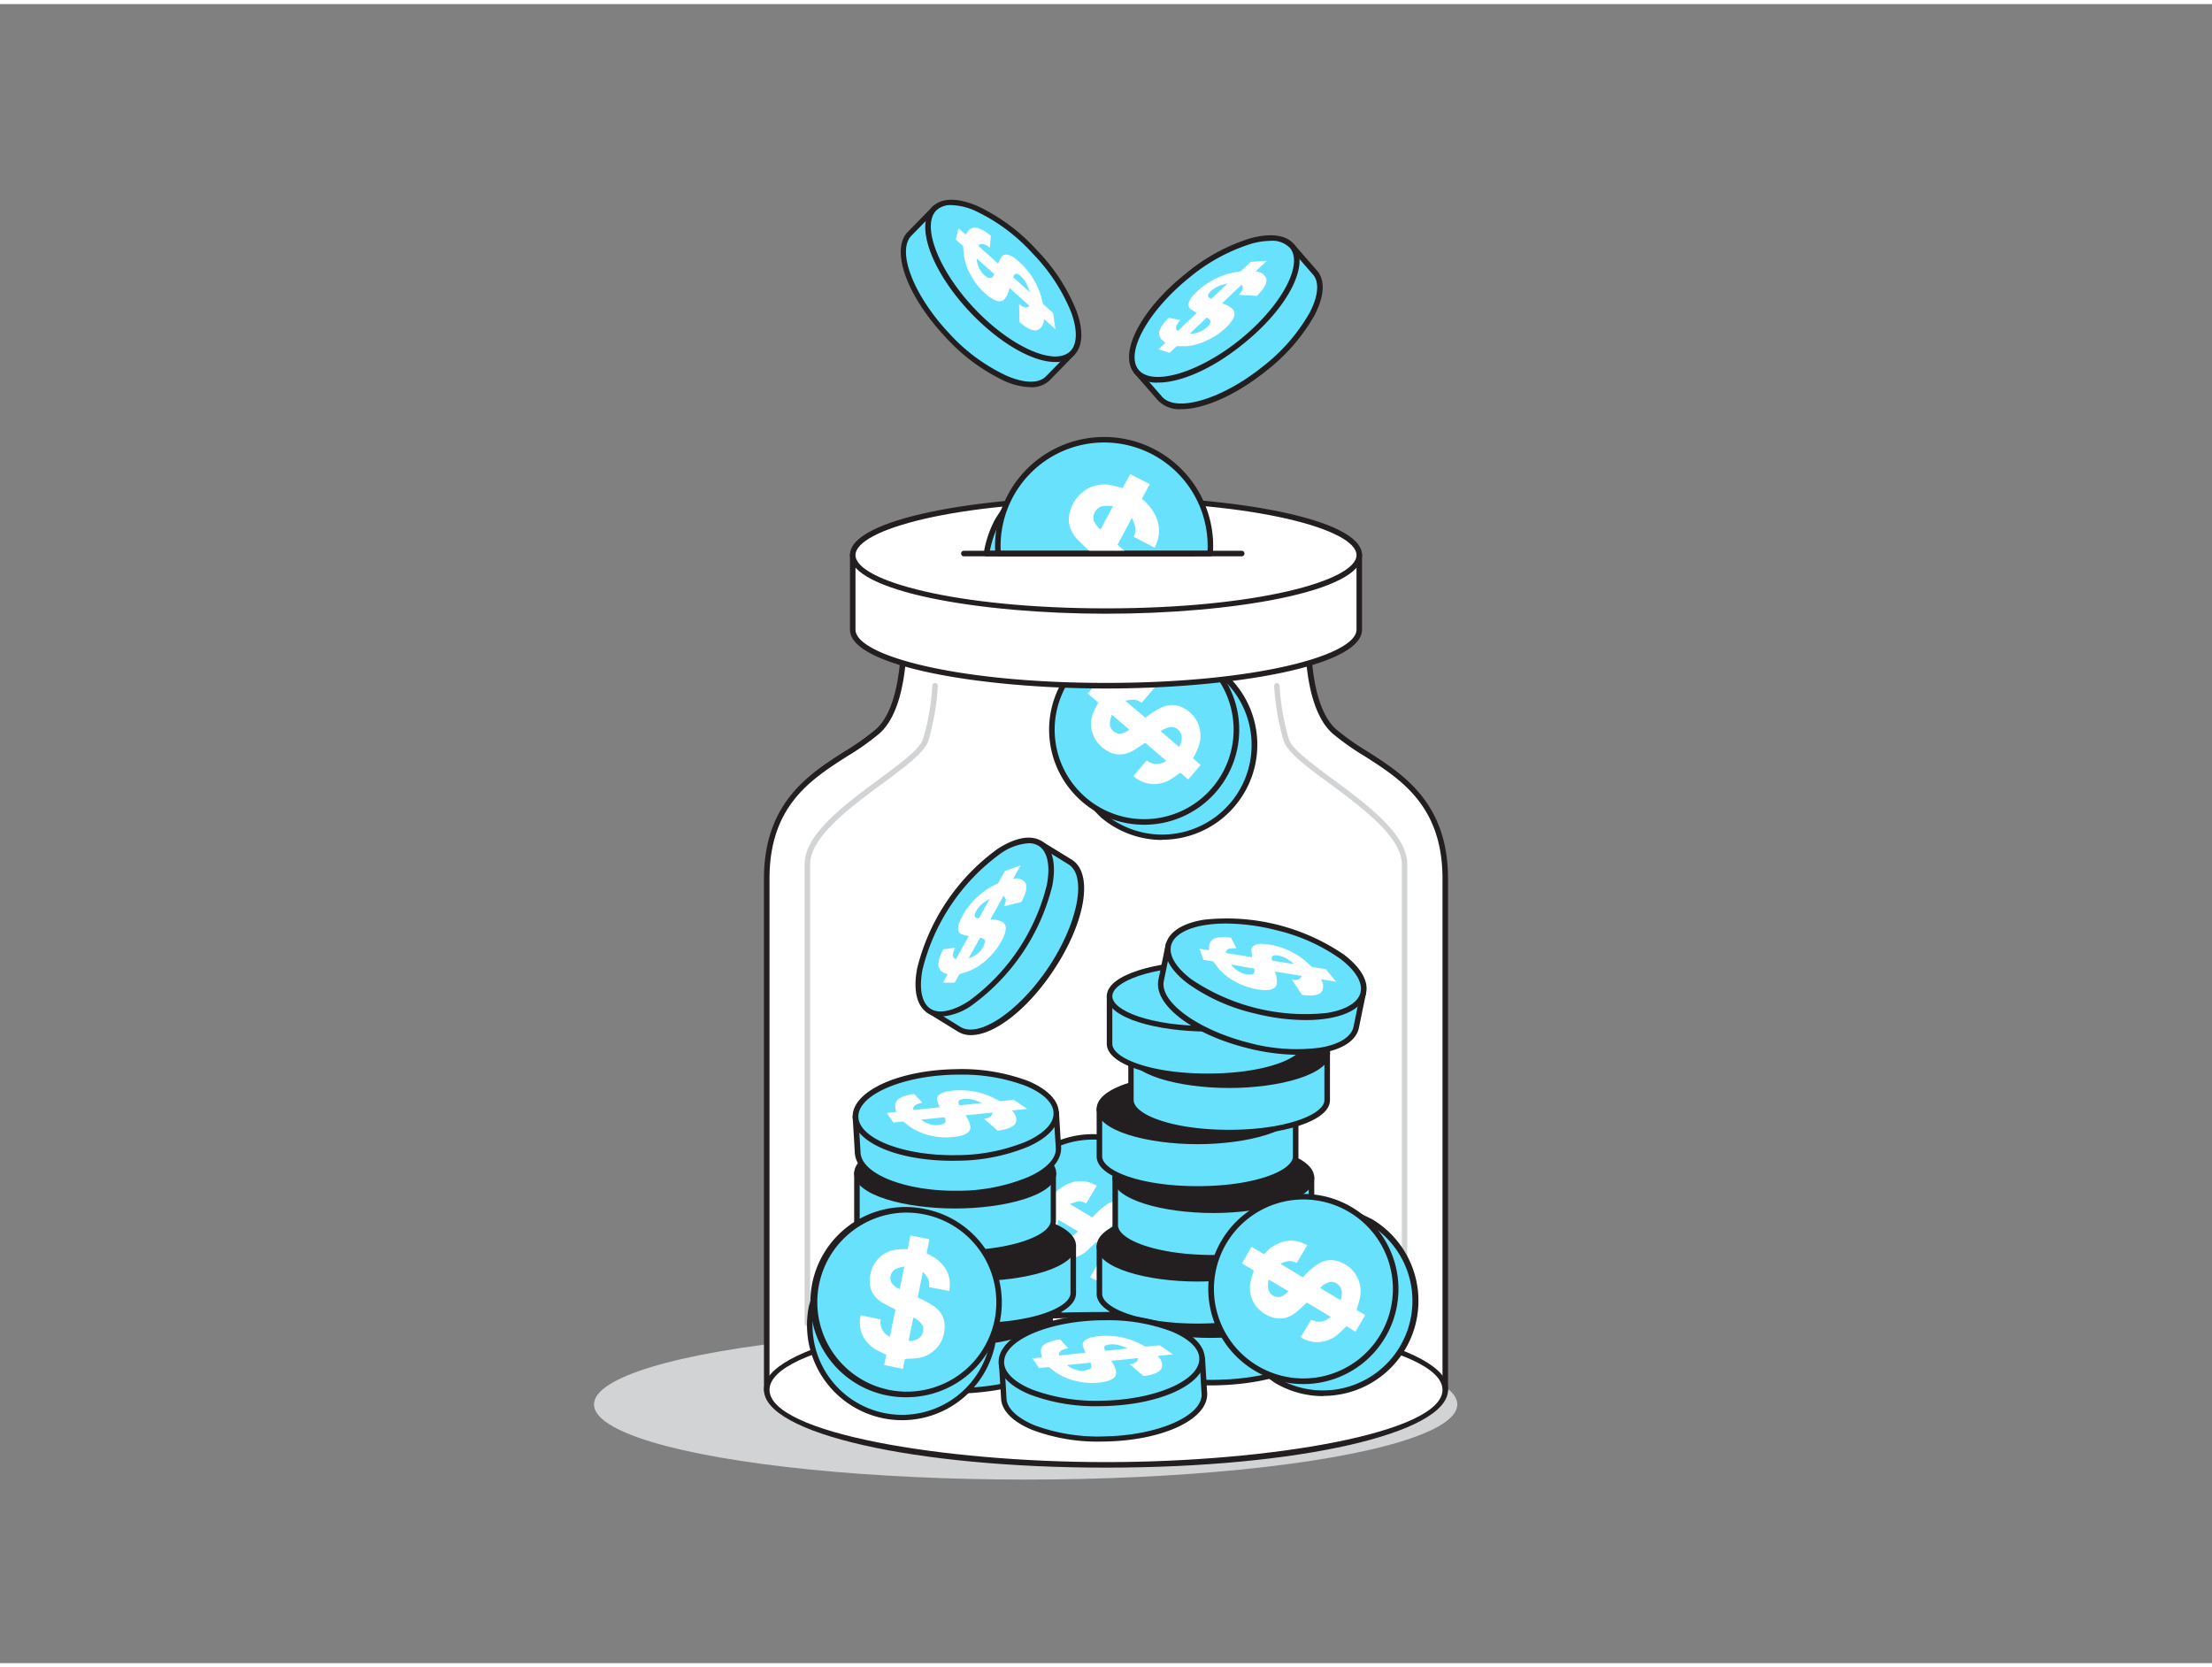 <svg xmlns="http://www.w3.org/2000/svg" viewBox="0 0 400 300" width="406" height="306" class="illustration"><rect x="0" y="0" width="400" height="300" fill="#808080" stroke="none"/><g id="_265_money_jar_flatline" data-name="#265_money_jar_flatline"><ellipse cx="185.47" cy="253.22" rx="78.06" ry="13.59" fill="#d1d3d4"></ellipse><path d="M241.3,131.52c-6.76-6-4.4-25.9-4.4-25.9H163.1s2.36,19.89-4.4,25.9-20,9-20,26.65v92.41h122.7V158.17C261.35,140.53,248.05,137.53,241.3,131.52Z" fill="#fff"></path><path d="M261.35,251.08H138.65a.5.5,0,0,1-.5-.5V158.17c0-13.74,8.12-18.92,14.65-23.08a44.55,44.55,0,0,0,5.57-3.94c6.49-5.77,4.26-25.28,4.24-25.48a.47.47,0,0,1,.12-.39.51.51,0,0,1,.37-.16h73.8a.51.51,0,0,1,.37.16.47.47,0,0,1,.12.39c0,.2-2.25,19.71,4.24,25.48h0a44.55,44.55,0,0,0,5.57,3.94c6.53,4.16,14.65,9.34,14.65,23.08v92.41A.5.5,0,0,1,261.35,251.08Zm-122.2-1h121.7V158.17c0-13.19-7.53-18-14.18-22.23a45.19,45.19,0,0,1-5.71-4.05h0c-6.31-5.61-5-22.42-4.62-25.77H163.66c.34,3.35,1.69,20.16-4.62,25.77a45.19,45.19,0,0,1-5.71,4.05c-6.65,4.24-14.18,9-14.18,22.23Z" fill="#231f20"></path><path d="M187,215.11c-3.56,5.92.43,19.07.43,19.07l5.28,3.83a16.69,16.69,0,0,0,17.2-28.61L204,206.54S190.51,209.18,187,215.11Z" fill="#68e1fd"></path><path d="M201.23,240.9a17,17,0,0,1-8.83-2.46l-5.32-3.86a.44.44,0,0,1-.18-.26c-.17-.54-4-13.42-.38-19.47h0c3.64-6,16.82-8.69,17.38-8.8a.48.48,0,0,1,.31,0l5.87,2.86a17.19,17.19,0,0,1-8.85,32Zm-13.42-7,5.14,3.73a16.19,16.19,0,0,0,16.65-27.78l-5.67-2.77c-1.53.33-13.35,3-16.55,8.31S187.38,232.37,187.81,233.88Z" fill="#231f20"></path><circle cx="197.62" cy="221.53" r="16.69" fill="#68e1fd"></circle><path d="M197.59,238.71a17.18,17.18,0,1,1,14.77-8.33A17.13,17.13,0,0,1,197.59,238.71Zm.06-33.38a16.59,16.59,0,0,0-3.94.48,16.15,16.15,0,1,0,3.94-.48Z" fill="#231f20"></path><path d="M188.26,213.88c.7.42,1.39.83,2.08,1.26.14.08.21.07.31,0a7.18,7.18,0,0,1,3-2,5.19,5.19,0,0,1,3.7.08c.32.12.64.28,1,.43l-1.94,3.22a2.5,2.5,0,0,0-1.62-.32,12.48,12.48,0,0,0-1.27.41V217l4,2.41.29-.29a13.38,13.38,0,0,1,2.33-2.05,4.27,4.27,0,0,1,4.37-.35,5.62,5.62,0,0,1,3.33,6.39c-.15.72-.39,1.42-.6,2.17l1.56.93-1.78,3-1.6-1c-.52.5-1,1-1.51,1.44a5.88,5.88,0,0,1-3.57,1.45,5.81,5.81,0,0,1-3.21-.89L199,227a3,3,0,0,0,3.52-.53l-4.31-2.59c-.53.5-1.06,1-1.6,1.49a5.46,5.46,0,0,1-2.25,1.29,4.24,4.24,0,0,1-2.61-.18,5.94,5.94,0,0,1-2.64-1.86,5.38,5.38,0,0,1-1.09-4.44c.12-.63.37-1.23.55-1.85l.08-.21-2.16-1.3Zm16.08,9.66a3,3,0,0,0,.22-1.68,2,2,0,0,0-2.1-1.63,4,4,0,0,0-1.81,1.1Zm-13-3.74a9.89,9.89,0,0,0-.1,1.49,1.84,1.84,0,0,0,2.3,1.63,4,4,0,0,0,1.38-1Z" fill="#fff"></path><path d="M197.44,123.12C193,128.38,194.71,142,194.71,142l4.57,4.66A16.7,16.7,0,1,0,221,121.28l-5.31-3.79S201.94,117.87,197.44,123.12Z" fill="#68e1fd"></path><path d="M210.12,151.15A17.12,17.12,0,0,1,199,147l-4.61-4.69a.61.61,0,0,1-.14-.29c-.07-.56-1.73-13.9,2.85-19.26s18-5.79,18.6-5.81a.62.62,0,0,1,.3.09l5.31,3.8a17.18,17.18,0,0,1-11.15,30.27Zm-14.93-9.38,4.45,4.54a16.19,16.19,0,0,0,21-24.65L215.52,118c-1.56.06-13.66.73-17.7,5.45S195,140.22,195.19,141.77Z" fill="#231f20"></path><circle cx="206.91" cy="131.22" r="16.69" fill="#68e1fd"></circle><path d="M206.9,148.4a17.19,17.19,0,1,1,11.18-30.25h0A17.19,17.19,0,0,1,206.9,148.4Zm0-33.37a16.18,16.18,0,1,0,10.51,3.88h0A16.14,16.14,0,0,0,206.92,115Z" fill="#231f20"></path><path d="M198.94,122.13l1.85,1.58a.2.2,0,0,0,.31,0,7.31,7.31,0,0,1,3.26-1.49,5.25,5.25,0,0,1,3.63.69c.3.18.58.39.89.59l-2.44,2.85a2.56,2.56,0,0,0-1.55-.58,12,12,0,0,0-1.32.19v.09l3.55,3,.34-.25a12.92,12.92,0,0,1,2.63-1.62,4.27,4.27,0,0,1,4.37.37,5.51,5.51,0,0,1,2.46,3.39,5.61,5.61,0,0,1-.24,3.46c-.26.69-.61,1.34-.94,2l1.38,1.18-2.24,2.63-1.43-1.22c-.6.41-1.14.82-1.73,1.17a5.56,5.56,0,0,1-6.77-.57l2.4-2.81a2.94,2.94,0,0,0,3.55.06l-3.81-3.26c-.61.4-1.21.81-1.83,1.2a5.42,5.42,0,0,1-2.43.89,4.22,4.22,0,0,1-2.55-.6,6,6,0,0,1-2.29-2.27,5.37,5.37,0,0,1-.34-4.56,16.3,16.3,0,0,1,.85-1.73l.11-.2-1.92-1.64Zm14.26,12.19a3.07,3.07,0,0,0,.5-1.62,2,2,0,0,0-1.8-2,4,4,0,0,0-2,.78Zm-12.15-5.83a9.39,9.39,0,0,0-.35,1.44,1.85,1.85,0,0,0,2,2,4.15,4.15,0,0,0,1.53-.73Z" fill="#fff"></path><path d="M154.2,99.61v13.51c0,5.6,20.51,10.14,45.8,10.14s45.8-4.54,45.8-10.14V99.61Z" fill="#fff"></path><path d="M200,123.76c-22.76,0-46.3-4-46.3-10.64V99.61a.5.5,0,0,1,.5-.5h91.6a.5.5,0,0,1,.5.5v13.51C246.3,119.78,222.76,123.76,200,123.76Zm-45.3-23.65v13c0,4.66,18.2,9.64,45.3,9.64s45.3-5,45.3-9.64v-13Z" fill="#231f20"></path><ellipse cx="200" cy="99.61" rx="45.8" ry="10.14" fill="#fff"></ellipse><path d="M200,110.24c-22.76,0-46.3-4-46.3-10.63S177.24,89,200,89s46.3,4,46.3,10.64S222.76,110.24,200,110.24ZM200,90c-27.1,0-45.3,5-45.3,9.64s18.2,9.63,45.3,9.63,45.3-5,45.3-9.63S227.1,90,200,90Z" fill="#231f20"></path><ellipse cx="200" cy="250.58" rx="61.35" ry="13.58" fill="#fff"></ellipse><path d="M200,264.65c-34.68,0-61.85-6.18-61.85-14.07S165.32,236.5,200,236.5s61.85,6.18,61.85,14.08S234.68,264.65,200,264.65Zm0-27.15c-29.39,0-60.85,5.25-60.85,13.08s31.46,13.07,60.85,13.07,60.85-5.25,60.85-13.07S229.39,237.5,200,237.5Z" fill="#231f20"></path><path d="M146,239.06a.5.5,0,0,1-.5-.5v-83c0-5.45,7.17-10.74,13.49-15.42,3.8-2.81,7.39-5.46,7.93-7.25a42.58,42.58,0,0,0,1.67-9.63.47.47,0,0,1,.52-.48.5.5,0,0,1,.48.52,43.68,43.68,0,0,1-1.71,9.89c-.65,2.1-4.19,4.72-8.3,7.75-5.82,4.31-13.08,9.68-13.08,14.62v83A.5.5,0,0,1,146,239.06Z" fill="#d1d3d4"></path><path d="M254,239.06a.5.5,0,0,1-.5-.5v-83c0-4.94-7.26-10.31-13.08-14.62-4.11-3-7.65-5.65-8.3-7.75a43.68,43.68,0,0,1-1.71-9.89.5.5,0,0,1,.48-.52h0a.5.5,0,0,1,.5.48,42.58,42.58,0,0,0,1.67,9.63c.54,1.79,4.13,4.44,7.93,7.25,6.32,4.68,13.49,10,13.49,15.42v83A.5.5,0,0,1,254,239.06Z" fill="#d1d3d4"></path><path d="M154.41,236.3v8.59c0,3.25,8,5.89,17.75,5.89s17.74-2.64,17.74-5.89V236.3Z" fill="#68e1fd"></path><path d="M172.16,251.28c-9,0-18.25-2.39-18.25-6.39V236.3a.5.5,0,0,1,.5-.5H189.9a.5.5,0,0,1,.5.5v8.59C190.4,248.89,181.12,251.28,172.16,251.28ZM154.91,236.8v8.09c0,2.6,6.93,5.39,17.25,5.39s17.24-2.79,17.24-5.39V236.8Z" fill="#231f20"></path><ellipse cx="172.16" cy="236.3" rx="17.74" ry="5.89" fill="#231f20"></ellipse><path d="M172.16,242.69c-9,0-18.25-2.39-18.25-6.39s9.28-6.39,18.25-6.39,18.24,2.39,18.24,6.39S181.12,242.69,172.16,242.69Zm0-11.78c-10.32,0-17.25,2.79-17.25,5.39s6.93,5.39,17.25,5.39,17.24-2.79,17.24-5.39S182.47,230.91,172.16,230.91Z" fill="#231f20"></path><path d="M158.59,224.53v8.58c0,3.26,7.95,5.89,17.75,5.89s17.74-2.63,17.74-5.89v-8.58Z" fill="#68e1fd"></path><path d="M176.34,239.5c-9,0-18.25-2.39-18.25-6.39v-8.58a.5.5,0,0,1,.5-.5h35.49a.5.5,0,0,1,.5.5v8.58C194.58,237.11,185.3,239.5,176.34,239.5ZM159.09,225v8.08c0,2.61,6.93,5.39,17.25,5.39s17.24-2.78,17.24-5.39V225Z" fill="#231f20"></path><ellipse cx="176.34" cy="224.53" rx="17.74" ry="5.89" fill="#231f20"></ellipse><path d="M176.34,230.91c-9,0-18.25-2.39-18.25-6.38s9.28-6.39,18.25-6.39,18.24,2.39,18.24,6.39S185.3,230.91,176.34,230.91Zm0-11.77c-10.32,0-17.25,2.78-17.25,5.39s6.93,5.38,17.25,5.38,17.24-2.78,17.24-5.38S186.65,219.14,176.34,219.14Z" fill="#231f20"></path><path d="M155,211.4V220c0,3.25,7.95,5.89,17.75,5.89s17.74-2.64,17.74-5.89V211.4Z" fill="#68e1fd"></path><path d="M172.71,226.38c-9,0-18.25-2.39-18.25-6.39V211.4a.5.5,0,0,1,.5-.5h35.49a.5.5,0,0,1,.5.5V220C191,224,181.67,226.38,172.71,226.38ZM155.46,211.9V220c0,2.6,6.93,5.39,17.25,5.39S190,222.59,190,220V211.9Z" fill="#231f20"></path><ellipse cx="172.71" cy="211.4" rx="17.74" ry="5.89" fill="#231f20"></ellipse><path d="M172.71,217.79c-9,0-18.25-2.39-18.25-6.39s9.28-6.39,18.25-6.39S191,207.4,191,211.4,181.67,217.79,172.71,217.79Zm0-11.78c-10.32,0-17.25,2.79-17.25,5.39s6.93,5.39,17.25,5.39S190,214,190,211.4,183,206,172.71,206Z" fill="#231f20"></path><path d="M201.12,234.8v8.59c0,3.26,7.94,5.89,17.74,5.89s17.75-2.63,17.75-5.89V234.8Z" fill="#68e1fd"></path><path d="M218.86,249.78c-9,0-18.24-2.39-18.24-6.39V234.8a.5.5,0,0,1,.5-.5h35.49a.5.5,0,0,1,.5.5v8.59C237.11,247.39,227.83,249.78,218.86,249.78ZM201.62,235.3v8.09c0,2.61,6.93,5.39,17.24,5.39s17.25-2.78,17.25-5.39V235.3Z" fill="#231f20"></path><ellipse cx="218.86" cy="234.8" rx="17.74" ry="5.89" fill="#231f20"></ellipse><path d="M218.86,241.19c-9,0-18.24-2.39-18.24-6.39s9.28-6.38,18.24-6.38,18.25,2.39,18.25,6.38S227.83,241.19,218.86,241.19Zm0-11.77c-10.31,0-17.24,2.78-17.24,5.38s6.93,5.39,17.24,5.39,17.25-2.78,17.25-5.39S229.18,229.42,218.86,229.42Z" fill="#231f20"></path><path d="M198.81,224.62v8.59c0,3.25,7.94,5.89,17.74,5.89s17.75-2.64,17.75-5.89v-8.59Z" fill="#68e1fd"></path><path d="M216.55,239.6c-9,0-18.24-2.39-18.24-6.39v-8.59a.5.5,0,0,1,.5-.5H234.3a.5.5,0,0,1,.5.5v8.59C234.8,237.21,225.52,239.6,216.55,239.6Zm-17.24-14.48v8.09c0,2.6,6.93,5.39,17.24,5.39s17.25-2.79,17.25-5.39v-8.09Z" fill="#231f20"></path><ellipse cx="216.55" cy="224.62" rx="17.74" ry="5.89" fill="#231f20"></ellipse><path d="M216.55,231c-9,0-18.24-2.39-18.24-6.39s9.28-6.39,18.24-6.39,18.25,2.39,18.25,6.39S225.52,231,216.55,231Zm0-11.78c-10.31,0-17.24,2.79-17.24,5.39s6.93,5.39,17.24,5.39,17.25-2.79,17.25-5.39S226.87,219.23,216.55,219.23Z" fill="#231f20"></path><path d="M201.67,212.22v8.59c0,3.25,7.94,5.89,17.74,5.89s17.75-2.64,17.75-5.89v-8.59Z" fill="#68e1fd"></path><path d="M219.41,227.2c-9,0-18.24-2.39-18.24-6.39v-8.59a.5.5,0,0,1,.5-.5h35.49a.5.5,0,0,1,.5.5v8.59C237.66,224.81,228.38,227.2,219.41,227.2Zm-17.24-14.48v8.09c0,2.6,6.93,5.39,17.24,5.39s17.25-2.79,17.25-5.39v-8.09Z" fill="#231f20"></path><ellipse cx="219.41" cy="212.22" rx="17.74" ry="5.89" fill="#231f20"></ellipse><path d="M219.41,218.61c-9,0-18.24-2.39-18.24-6.39s9.28-6.39,18.24-6.39,18.25,2.39,18.25,6.39S228.38,218.61,219.41,218.61Zm0-11.78c-10.31,0-17.24,2.79-17.24,5.39s6.93,5.39,17.24,5.39,17.25-2.79,17.25-5.39S229.73,206.83,219.41,206.83Z" fill="#231f20"></path><path d="M198.81,199.77v8.59c0,3.25,7.94,5.89,17.74,5.89s17.75-2.64,17.75-5.89v-8.59Z" fill="#68e1fd"></path><path d="M216.55,214.75c-9,0-18.24-2.39-18.24-6.39v-8.59a.5.5,0,0,1,.5-.5H234.3a.5.5,0,0,1,.5.5v8.59C234.8,212.36,225.52,214.75,216.55,214.75Zm-17.24-14.48v8.09c0,2.6,6.93,5.39,17.24,5.39s17.25-2.79,17.25-5.39v-8.09Z" fill="#231f20"></path><ellipse cx="216.55" cy="199.77" rx="17.74" ry="5.89" fill="#231f20"></ellipse><path d="M216.55,206.16c-9,0-18.24-2.39-18.24-6.39s9.28-6.39,18.24-6.39,18.25,2.39,18.25,6.39S225.52,206.16,216.55,206.16Zm0-11.78c-10.31,0-17.24,2.79-17.24,5.39s6.93,5.39,17.24,5.39,17.25-2.79,17.25-5.39S226.87,194.38,216.55,194.38Z" fill="#231f20"></path><path d="M204.53,189.59v8.59c0,3.25,7.94,5.88,17.74,5.88S240,201.43,240,198.18v-8.59Z" fill="#68e1fd"></path><path d="M222.27,204.56c-9,0-18.24-2.38-18.24-6.38v-8.59a.5.5,0,0,1,.5-.5H240a.5.5,0,0,1,.5.5v8.59C240.52,202.18,231.24,204.56,222.27,204.56ZM205,190.09v8.09c0,2.6,6.93,5.38,17.24,5.38s17.25-2.78,17.25-5.38v-8.09Z" fill="#231f20"></path><ellipse cx="222.27" cy="189.59" rx="17.74" ry="5.89" fill="#231f20"></ellipse><path d="M222.27,196c-9,0-18.24-2.38-18.24-6.38s9.28-6.39,18.24-6.39,18.25,2.39,18.25,6.39S231.24,196,222.27,196Zm0-11.77C212,184.2,205,187,205,189.59S212,195,222.27,195s17.25-2.78,17.25-5.38S232.59,184.2,222.27,184.2Z" fill="#231f20"></path><path d="M200.64,179.41V188c0,3.26,7.94,5.89,17.74,5.89s17.75-2.63,17.75-5.89v-8.58Z" fill="#68e1fd"></path><path d="M218.38,194.38c-9,0-18.24-2.39-18.24-6.39v-8.58a.5.5,0,0,1,.5-.5h35.49a.5.5,0,0,1,.5.5V188C236.63,192,227.35,194.38,218.38,194.38Zm-17.24-14.47V188c0,2.61,6.93,5.39,17.24,5.39s17.25-2.78,17.25-5.39v-8.08Z" fill="#231f20"></path><ellipse cx="218.38" cy="179.41" rx="17.74" ry="5.89" fill="#68e1fd"></ellipse><path d="M218.38,185.79c-9,0-18.24-2.39-18.24-6.38s9.27-6.39,18.24-6.39,18.25,2.39,18.25,6.39S227.35,185.79,218.38,185.79Zm0-11.77c-10.31,0-17.24,2.78-17.24,5.39s6.93,5.38,17.24,5.38,17.25-2.78,17.25-5.38S228.7,174,218.38,174Z" fill="#231f20"></path><path d="M181.08,245.6l.39,6.4c.08,4.29,8.27,7.62,18.29,7.43s18.08-3.82,18-8.11l-.39-6.4Z" fill="#68e1fd"></path><path d="M199,259.94a33.43,33.43,0,0,1-12.25-2.08c-3.65-1.48-5.69-3.56-5.73-5.85l-.39-6.38a.54.54,0,0,1,.13-.37.52.52,0,0,1,.36-.16l36.29-.68h0a.5.5,0,0,1,.5.47l.39,6.4c.09,4.66-8,8.45-18.49,8.64Zm-17.34-13.85L182,252c0,1.86,1.89,3.66,5.1,5a33.15,33.15,0,0,0,12.68,2c9.56-.18,17.58-3.66,17.51-7.6l-.36-5.9Z" fill="#231f20"></path><ellipse cx="199.23" cy="245.26" rx="18.15" ry="7.78" transform="translate(-4.56 3.77) rotate(-1.07)" fill="#68e1fd"></ellipse><path d="M198.56,253.54a33.47,33.47,0,0,1-12.25-2.08c-3.65-1.48-5.69-3.56-5.73-5.85-.08-4.64,8-8.43,18.49-8.62a34.08,34.08,0,0,1,13.07,2.07c3.65,1.48,5.69,3.56,5.73,5.85.09,4.64-8,8.43-18.49,8.62ZM199.89,238h-.8c-9.56.18-17.58,3.66-17.51,7.6,0,1.84,1.9,3.64,5.11,4.94a33,33,0,0,0,12.67,2c9.57-.17,17.59-3.66,17.51-7.6,0-1.84-1.89-3.64-5.1-4.94A32.34,32.34,0,0,0,199.89,238Z" fill="#231f20"></path><path d="M212.11,244.17l-2.57.26c-.17,0-.19,0-.12.13a2.13,2.13,0,0,1,.69,1.93c-.19.68-1,1.15-2.24,1.42-.34.07-.71.13-1.09.19l-2.48-2.16a2.16,2.16,0,0,0,1.28-.47,2.13,2.13,0,0,0,.27-.62l-.09,0-4.8.48.13.23a4.61,4.61,0,0,1,.73,1.71c.15,1-.65,1.6-2.34,1.9a12.12,12.12,0,0,1-4.91-.19,10.15,10.15,0,0,1-3.42-1.41c-.53-.36-1-.74-1.48-1.11l-1.76.18-1.21-1.74,1.73-.18a7.9,7.9,0,0,1-.2-1,1.64,1.64,0,0,1,1-1.56,6.6,6.6,0,0,1,2.48-.68l1.45,1.59c-1.19.2-1.82.61-1.61,1.31l4.74-.5c-.13-.35-.28-.69-.39-1a1,1,0,0,1,.15-1.11,2.88,2.88,0,0,1,1.56-.72,11.85,11.85,0,0,1,3-.23,14,14,0,0,1,4.77,1.06c.57.25,1.06.53,1.6.8l.19.1,2.52-.26Zm-19.17,1.93a4.11,4.11,0,0,0,1.38.77,3.53,3.53,0,0,0,2.84-.1c.35-.32.14-.71.05-1.1Zm11-3c-.5-.2-.92-.39-1.4-.54-1.13-.35-2.55-.25-2.81.19-.13.23,0,.5.13.78Z" fill="#fff"></path><path d="M211.29,170.11,210,176.39c-1,4.17,6,9.51,15.74,11.93s18.45,1,19.48-3.17l1.29-6.28Z" fill="#68e1fd"></path><path d="M234.81,190a38.32,38.32,0,0,1-9.2-1.2c-10.14-2.52-17.21-8-16.1-12.53L210.8,170a.49.49,0,0,1,.22-.32.54.54,0,0,1,.39-.06l35.22,8.76a.5.5,0,0,1,.37.58l-1.29,6.28c-.55,2.25-3,3.82-6.89,4.45A25.34,25.34,0,0,1,234.81,190Zm-23.14-19.28-1.18,5.77c-1,3.85,6.08,9,15.37,11.34a32.91,32.91,0,0,0,12.8.88c3.42-.55,5.63-1.9,6.08-3.68l1.18-5.79Z" fill="#231f20"></path><ellipse cx="228.9" cy="174.49" rx="7.78" ry="18.15" transform="translate(4.32 354.51) rotate(-76.03)" fill="#68e1fd"></ellipse><path d="M236.09,183.72a38.31,38.31,0,0,1-9.19-1.2,34,34,0,0,1-12.08-5.39c-3.15-2.38-4.57-4.92-4-7.14s3-3.79,6.89-4.42A37.68,37.68,0,0,1,243,171.86c3.14,2.38,4.57,4.91,4,7.13h0c-.56,2.23-3,3.8-6.9,4.43A25.34,25.34,0,0,1,236.09,183.72Zm-14.38-17.46a24.72,24.72,0,0,0-3.86.29c-3.42.56-5.63,1.9-6.08,3.68s.89,4,3.65,6.1a36.81,36.81,0,0,0,24.52,6.1c3.43-.55,5.64-1.89,6.08-3.68h0c.45-1.78-.88-4-3.64-6.1a33.29,33.29,0,0,0-11.73-5.22A37.69,37.69,0,0,0,221.71,166.26Z" fill="#231f20"></path><path d="M241.62,176.78l-2.55-.42c-.16,0-.19,0-.14.1a2.16,2.16,0,0,1,.16,2c-.36.61-1.23.87-2.54.8-.34,0-.72-.07-1.1-.1l-1.83-2.74a2.18,2.18,0,0,0,1.36-.11,2.57,2.57,0,0,0,.42-.53l-.08-.06-4.76-.78c0,.08,0,.16.07.25a4.71,4.71,0,0,1,.26,1.85c-.11,1-1,1.38-2.75,1.22a12.14,12.14,0,0,1-4.7-1.45,10.19,10.19,0,0,1-2.93-2.25c-.42-.49-.76-1-1.14-1.46l-1.75-.28-.72-2,1.72.28a8,8,0,0,1,.06-1,1.63,1.63,0,0,1,1.36-1.26,6.6,6.6,0,0,1,2.56,0l1,1.91c-1.21-.11-1.92.11-1.91.84l4.72.76c0-.38-.09-.74-.11-1.1a1,1,0,0,1,.43-1,2.82,2.82,0,0,1,1.69-.3,11.77,11.77,0,0,1,3,.57,13.71,13.71,0,0,1,4.33,2.26c.49.38.89.78,1.34,1.19l.15.14,2.51.4Zm-19-3.11a4,4,0,0,0,1.13,1.1,3.6,3.6,0,0,0,2.77.65c.42-.22.32-.66.33-1Zm11.45-.06c-.44-.33-.79-.63-1.21-.89-1-.64-2.4-.91-2.76-.55-.2.19-.13.49-.08.79Z" fill="#fff"></path><path d="M167.93,182l5.47,3.35c3.56,2.4,11-2.4,16.58-10.71s7.25-17,3.68-19.4l-5.46-3.35Z" fill="#68e1fd"></path><path d="M175.59,186.44a4.38,4.38,0,0,1-2.47-.7l-5.45-3.35a.51.51,0,0,1-.15-.7l20.27-30.11a.49.49,0,0,1,.67-.15l5.46,3.35c3.87,2.61,2.31,11.43-3.52,20.11C185.63,182,179.7,186.44,175.59,186.44Zm-7-4.63,5,3.09c3.29,2.21,10.56-2.64,15.91-10.57s7.09-16.5,3.81-18.71l-5-3.09Z" fill="#231f20"></path><ellipse cx="178.07" cy="166.91" rx="18.15" ry="7.78" transform="translate(-59.83 221.44) rotate(-56.06)" fill="#68e1fd"></ellipse><path d="M170.12,183.09a4.31,4.31,0,0,1-2.46-.71c-1.9-1.28-2.55-4.11-1.81-8a37.79,37.79,0,0,1,14.55-21.62c3.31-2.13,6.18-2.61,8.08-1.33h0c1.9,1.28,2.54,4.12,1.81,8a37.92,37.92,0,0,1-14.55,21.62A10.88,10.88,0,0,1,170.12,183.09ZM186,151.74a9.92,9.92,0,0,0-5.08,1.88,36.79,36.79,0,0,0-14.11,21c-.64,3.4-.14,5.95,1.38,7s4.07.54,7-1.34a36.86,36.86,0,0,0,14.11-21c.65-3.4.15-5.94-1.38-7h0A3.36,3.36,0,0,0,186,151.74Z" fill="#231f20"></path><path d="M184.56,155.74,183.3,158c-.08.14-.07.18,0,.17a2.12,2.12,0,0,1,2,.55c.45.54.39,1.44-.12,2.65-.14.32-.31.65-.47,1l-3.2.78a2.16,2.16,0,0,0,.36-1.31,2.83,2.83,0,0,0-.36-.58l-.08.06-2.35,4.21.25,0a4.63,4.63,0,0,1,1.83.39c.88.43.94,1.45.21,3a12.45,12.45,0,0,1-3,3.92,10.24,10.24,0,0,1-3.12,2c-.6.23-1.17.39-1.76.58l-.86,1.54h-2.11l.84-1.52a6.67,6.67,0,0,1-.93-.41,1.61,1.61,0,0,1-.71-1.7,6.52,6.52,0,0,1,.86-2.41l2.13-.29c-.51,1.1-.55,1.85.15,2.08q1.16-2.08,2.32-4.17c-.37-.09-.73-.17-1.07-.27a1,1,0,0,1-.82-.76,2.74,2.74,0,0,1,.3-1.69,11.23,11.23,0,0,1,1.55-2.61,13.58,13.58,0,0,1,3.6-3.29c.53-.33,1-.57,1.57-.86l.19-.09,1.24-2.22Zm-9.41,16.8a4.07,4.07,0,0,0,1.42-.69,3.55,3.55,0,0,0,1.55-2.38c-.06-.47-.5-.53-.87-.67ZM179,161.75c-.46.31-.86.54-1.25.84-.94.73-1.67,1.95-1.46,2.41.11.25.42.28.72.34Z" fill="#fff"></path><path d="M154.72,201.21l.39,6.4c.08,4.3,8.27,7.62,18.29,7.44s18.08-3.82,18-8.12l-.39-6.4Z" fill="#68e1fd"></path><path d="M172.57,215.56c-10,0-17.87-3.42-18-7.94l-.38-6.38a.45.45,0,0,1,.13-.36.49.49,0,0,1,.35-.17L191,200h0a.49.49,0,0,1,.5.46l.39,6.4c0,2.31-1.91,4.47-5.5,6.09a34.06,34.06,0,0,1-13,2.56ZM155.25,201.7l.36,5.88c.08,4,8.22,7.15,17.78,7A33,33,0,0,0,186,212.07c3.16-1.42,5-3.29,4.92-5.13l-.36-5.9Z" fill="#231f20"></path><ellipse cx="172.87" cy="200.87" rx="18.15" ry="7.78" transform="translate(-3.73 3.27) rotate(-1.07)" fill="#68e1fd"></ellipse><path d="M172.19,209.16c-10.06,0-17.88-3.42-18-7.94s8-8.42,18.49-8.62a34.36,34.36,0,0,1,13.08,2.07c3.65,1.49,5.68,3.57,5.72,5.86h0c.05,2.28-1.91,4.44-5.5,6.06a34.05,34.05,0,0,1-13,2.56Zm1.35-15.57h-.81c-9.56.18-17.58,3.66-17.51,7.61s8.23,7.12,17.79,6.94a33.2,33.2,0,0,0,12.59-2.47c3.16-1.43,5-3.3,4.91-5.14h0c0-1.83-1.89-3.63-5.1-4.94A32.45,32.45,0,0,0,173.54,193.59Z" fill="#231f20"></path><path d="M185.75,199.79l-2.57.25c-.17,0-.19.05-.12.13a2.13,2.13,0,0,1,.69,1.93c-.19.68-1,1.15-2.24,1.43-.34.07-.71.12-1.09.19l-2.48-2.17a2.23,2.23,0,0,0,1.28-.46,2.7,2.7,0,0,0,.28-.63l-.1,0-4.8.48.13.22a4.58,4.58,0,0,1,.73,1.72c.15,1-.65,1.6-2.34,1.89a12.29,12.29,0,0,1-4.91-.18,10.36,10.36,0,0,1-3.42-1.42c-.53-.36-1-.73-1.47-1.11l-1.77.18-1.2-1.73,1.73-.18a8.4,8.4,0,0,1-.21-1,1.65,1.65,0,0,1,1-1.57,6.5,6.5,0,0,1,2.47-.67l1.46,1.58c-1.19.21-1.83.61-1.62,1.31l4.74-.49c-.13-.35-.27-.7-.39-1a1.06,1.06,0,0,1,.15-1.11,2.88,2.88,0,0,1,1.56-.73,11.44,11.44,0,0,1,3-.22,13.76,13.76,0,0,1,4.77,1.06c.58.24,1.06.52,1.6.8l.19.1,2.52-.26Zm-19.17,1.93a4.29,4.29,0,0,0,1.38.76,3.57,3.57,0,0,0,2.84-.09c.35-.32.15-.72,0-1.1Zm11-3c-.51-.2-.93-.4-1.41-.55-1.13-.35-2.55-.25-2.8.19-.14.24,0,.51.13.78Z" fill="#fff"></path><path d="M205.48,66.41l4.2,4.81c2.67,3.34,11.15,1,18.94-5.25s11.93-14,9.26-17.34l-4.19-4.81Z" fill="#68e1fd"></path><path d="M213.64,73.25a5.36,5.36,0,0,1-4.36-1.71l-4.18-4.8a.5.5,0,0,1-.12-.37.53.53,0,0,1,.19-.35l28.2-22.59a.5.5,0,0,1,.69.07l4.2,4.81c1.43,1.79,1.2,4.68-.65,8.14a34,34,0,0,1-8.68,9.91C223.41,70.78,217.66,73.25,213.64,73.25Zm-7.44-6.77,3.85,4.41c2.47,3.08,10.82.64,18.25-5.31a33,33,0,0,0,8.43-9.6c1.62-3,1.9-5.61.76-7l-3.87-4.44Z" fill="#231f20"></path><ellipse cx="219.58" cy="55.12" rx="18.07" ry="7.74" transform="translate(13.74 149.36) rotate(-38.69)" fill="#68e1fd"></ellipse><path d="M209.44,68.44a5.35,5.35,0,0,1-4.35-1.71c-2.89-3.61,1.22-11.54,9.34-18A34,34,0,0,1,226,42.38c3.79-1.05,6.65-.65,8.08,1.13h0c2.88,3.61-1.22,11.53-9.34,18C219.22,66,213.47,68.44,209.44,68.44Zm20.29-25.63a13.32,13.32,0,0,0-3.46.53,32.88,32.88,0,0,0-11.21,6.13c-7.44,6-11.64,13.57-9.19,16.63s10.81.62,18.24-5.33,11.64-13.57,9.19-16.63h0A4.41,4.41,0,0,0,229.73,42.81Z" fill="#231f20"></path><path d="M229.08,46.43l-1.87,1.77c-.12.11-.12.15,0,.17a2.11,2.11,0,0,1,1.72,1.11c.26.65-.06,1.48-.9,2.48l-.74.81-3.27-.2c.39-.42.72-.82.72-1.14a2.28,2.28,0,0,0-.16-.66l-.09,0L221,54.1l.23.1a4.47,4.47,0,0,1,1.62.91c.71.67.46,1.65-.69,2.91a12.05,12.05,0,0,1-4,2.84,10.06,10.06,0,0,1-3.55,1c-.64,0-1.22,0-1.84,0l-1.28,1.21-2-.64,1.26-1.19a7.21,7.21,0,0,1-.76-.66,1.61,1.61,0,0,1-.18-1.83,6.63,6.63,0,0,1,1.54-2l2.11.37c-.81.89-1.07,1.59-.48,2l3.44-3.28c-.31-.19-.64-.37-.93-.57a1,1,0,0,1-.56-1,2.89,2.89,0,0,1,.79-1.52,11.55,11.55,0,0,1,2.25-2,13.63,13.63,0,0,1,4.4-2.06c.6-.16,1.16-.23,1.75-.34l.21,0,1.83-1.74ZM215.14,59.6a4.09,4.09,0,0,0,1.55-.23c1-.34,2.08-1.22,2.18-1.8s-.32-.65-.63-.9ZM222,50.5c-.52.15-1,.25-1.44.42-1.11.41-2.16,1.35-2.1,1.85,0,.27.32.4.58.54Z" fill="#fff"></path><path d="M169,36.88l-4.46,4.56c-3.11,2.94-.08,11.2,6.76,18.46s14.91,10.78,18,7.85l4.46-4.57Z" fill="#68e1fd"></path><path d="M186.35,69.28a12.34,12.34,0,0,1-4.8-1.17A34,34,0,0,1,171,60.25c-7.14-7.58-10.09-16-6.73-19.17l4.45-4.55a.44.44,0,0,1,.36-.15.52.52,0,0,1,.36.16l24.77,26.3a.5.5,0,0,1,0,.69l-4.46,4.57A4.76,4.76,0,0,1,186.35,69.28ZM169,37.6l-4.1,4.19c-2.87,2.71.23,10.84,6.76,17.77A32.68,32.68,0,0,0,182,67.19c3.16,1.38,5.74,1.45,7.07.2l4.11-4.21Z" fill="#231f20"></path><ellipse cx="181.43" cy="50.03" rx="7.74" ry="18.07" transform="translate(15.05 138) rotate(-43.28)" fill="#68e1fd"></ellipse><path d="M190.8,64.72c-4.06,0-10-3.36-15.37-9-7.14-7.58-10.09-16-6.73-19.16,1.66-1.57,4.56-1.57,8.16,0a34,34,0,0,1,10.57,7.86,33.86,33.86,0,0,1,7.21,11c1.35,3.68,1.18,6.57-.48,8.14A4.75,4.75,0,0,1,190.8,64.72ZM172.05,36.35a3.78,3.78,0,0,0-2.66.89c-2.86,2.69.24,10.82,6.77,17.76s14.46,10.51,17.32,7.82c1.33-1.25,1.41-3.83.23-7.07a33,33,0,0,0-7-10.68,32.77,32.77,0,0,0-10.24-7.63A11.29,11.29,0,0,0,172.05,36.35Z" fill="#231f20"></path><path d="M190.85,58.8l-1.91-1.72c-.12-.12-.16-.11-.17,0a2.13,2.13,0,0,1-1,1.8c-.62.31-1.49.06-2.55-.7-.28-.21-.56-.44-.86-.68l-.07-3.27a2.21,2.21,0,0,0,1.2.63,2.27,2.27,0,0,0,.65-.22l0-.09-3.56-3.21a1.35,1.35,0,0,0-.08.24,4.62,4.62,0,0,1-.78,1.69c-.61.76-1.61.59-3-.46a12.14,12.14,0,0,1-3.15-3.75,10.16,10.16,0,0,1-1.24-3.46c-.09-.63-.12-1.22-.17-1.83l-1.31-1.18.47-2.05,1.29,1.15c.21-.28.38-.58.59-.81a1.62,1.62,0,0,1,1.81-.32,6.64,6.64,0,0,1,2.16,1.37L179,44.06c-.95-.73-1.68-.94-2.06-.31l3.54,3.17c.17-.33.33-.67.5-1a1,1,0,0,1,.92-.63,2.82,2.82,0,0,1,1.58.66,12,12,0,0,1,2.19,2.08,13.92,13.92,0,0,1,2.4,4.22c.21.59.32,1.14.48,1.72,0,.06,0,.13,0,.21l1.89,1.68ZM176.61,46a4.18,4.18,0,0,0,.35,1.53c.42,1,1.38,2,2,2s.63-.37.85-.7Zm9.62,6.11c-.19-.51-.33-1-.54-1.4-.49-1.07-1.52-2.05-2-1.94-.27.05-.37.34-.49.62Z" fill="#fff"></path><path d="M225,225.93c-3.56,5.93.43,19.07.43,19.07l5.28,3.84a16.69,16.69,0,0,0,17.2-28.61l-5.87-2.87S228.57,220,225,225.93Z" fill="#68e1fd"></path><path d="M239.29,251.72a17.08,17.08,0,0,1-8.83-2.45l-5.32-3.86a.51.51,0,0,1-.18-.26c-.17-.55-4-13.43-.38-19.48h0c3.64-6,16.82-8.69,17.38-8.8a.56.56,0,0,1,.31,0l5.87,2.87a17.19,17.19,0,0,1-8.85,31.94Zm-13.42-7,5.14,3.73a16.19,16.19,0,0,0,16.65-27.77L242,217.89c-1.53.32-13.35,3-16.55,8.3h0C222.24,231.51,225.44,243.2,225.87,244.7Z" fill="#231f20"></path><circle cx="235.68" cy="232.35" r="16.69" fill="#68e1fd"></circle><path d="M235.66,249.54a17,17,0,0,1-8.83-2.46,17.19,17.19,0,1,1,17.71-29.47h0a17.19,17.19,0,0,1-8.88,31.93Zm.05-33.38a16.18,16.18,0,1,0,8.32,2.31A16.19,16.19,0,0,0,235.71,216.16Z" fill="#231f20"></path><path d="M226.32,224.71c.7.41,1.39.83,2.08,1.25.14.08.21.07.31-.05a7.34,7.34,0,0,1,3-2,5.24,5.24,0,0,1,3.7.08c.32.13.64.28,1,.43l-1.93,3.22a2.6,2.6,0,0,0-1.63-.32,12.48,12.48,0,0,0-1.27.41v.09l4,2.41.3-.3a12.9,12.9,0,0,1,2.32-2,4.27,4.27,0,0,1,4.37-.36,5.55,5.55,0,0,1,3,2.94,5.64,5.64,0,0,1,.34,3.46c-.15.71-.39,1.42-.6,2.16l1.57.94-1.78,3-1.61-1c-.52.5-1,1-1.51,1.44a5.88,5.88,0,0,1-3.57,1.45,5.73,5.73,0,0,1-3.21-.89l1.91-3.17a2.92,2.92,0,0,0,3.51-.53l-4.31-2.58c-.53.49-1,1-1.6,1.48a5.31,5.31,0,0,1-2.24,1.29,4.34,4.34,0,0,1-2.62-.17,6.08,6.08,0,0,1-2.64-1.86,5.35,5.35,0,0,1-1.08-4.44,17,17,0,0,1,.54-1.85c0-.07,0-.13.08-.22l-2.16-1.3Zm16.08,9.66a3.07,3.07,0,0,0,.22-1.68,2,2,0,0,0-2.09-1.63,4,4,0,0,0-1.82,1.09Zm-13-3.74a9.68,9.68,0,0,0-.1,1.48,1.85,1.85,0,0,0,2.3,1.64,4,4,0,0,0,1.39-1Z" fill="#fff"></path><path d="M166.48,222.52c-6.78-1.38-17.85,6.75-17.85,6.75l-1.86,6.25a16.69,16.69,0,1,0,32.7,6.71l.76-6.48S173.25,223.91,166.48,222.52Z" fill="#68e1fd"></path><path d="M163.16,256.07a17.2,17.2,0,0,1-16.88-20.65l1.87-6.29a.46.46,0,0,1,.19-.26c.46-.34,11.33-8.25,18.24-6.84h0c6.91,1.42,13.79,13,14.08,13.46a.57.57,0,0,1,.06.31l-.75,6.49a17.18,17.18,0,0,1-16.81,13.78Zm-14.1-26.5-1.81,6.1A16.19,16.19,0,0,0,179,242.13l.73-6.27c-.81-1.34-7.25-11.6-13.33-12.85h0C160.3,221.77,150.34,228.67,149.06,229.57Z" fill="#231f20"></path><circle cx="163.97" cy="234.72" r="16.69" fill="#68e1fd"></circle><path d="M164,251.92a17.2,17.2,0,1,1,3.42-34,17.2,17.2,0,0,1,13.39,20.3h0A17.23,17.23,0,0,1,164,251.92Zm-.07-33.39A16.19,16.19,0,1,0,179.84,238l.49.1-.49-.1a16.21,16.21,0,0,0-12.61-19.12A16.76,16.76,0,0,0,163.94,218.53Z" fill="#231f20"></path><path d="M168.07,223.35c-.16.8-.32,1.59-.49,2.38,0,.16,0,.22.14.28a7.24,7.24,0,0,1,2.88,2.13,5.22,5.22,0,0,1,1.15,3.52c0,.34-.05.69-.08,1.06L168,232a2.47,2.47,0,0,0-.24-1.63,10,10,0,0,0-.81-1.07l-.07,0-.94,4.59.38.17a13.55,13.55,0,0,1,2.7,1.52,4.25,4.25,0,0,1,1.78,4,5.57,5.57,0,0,1-1.77,3.8,5.66,5.66,0,0,1-3.15,1.47c-.73.09-1.47.1-2.24.15l-.36,1.79-3.39-.7.38-1.84c-.64-.32-1.27-.6-1.86-.94a5.83,5.83,0,0,1-2.55-2.88,5.73,5.73,0,0,1-.23-3.33l3.62.75a2.94,2.94,0,0,0,1.67,3.14c.34-1.66.67-3.29,1-4.93-.65-.33-1.3-.66-1.94-1a5.41,5.41,0,0,1-2-1.69,4.19,4.19,0,0,1-.7-2.52,6,6,0,0,1,.87-3.11,5.36,5.36,0,0,1,3.83-2.5,15.34,15.34,0,0,1,1.92-.1h.23l.51-2.47Zm-3.76,18.38a3,3,0,0,0,1.65-.35,2,2,0,0,0,.84-2.52,3.92,3.92,0,0,0-1.63-1.35Zm-.78-13.46a10.3,10.3,0,0,0-1.44.4,1.85,1.85,0,0,0-.78,2.71,4.16,4.16,0,0,0,1.38,1Z" fill="#fff"></path><path d="M215.65,99.36c-1.74-4.82-4.87-11.62-9.23-14-7-3.75-21.92,1.6-21.92,1.6l-4.1,6.3a19.19,19.19,0,0,0-2,6Z" fill="#68e1fd"></path><path d="M215.65,99.86H178.38a.49.49,0,0,1-.38-.17.48.48,0,0,1-.11-.41A19.61,19.61,0,0,1,180,93.07l4.12-6.33a.55.55,0,0,1,.25-.2c.62-.22,15.19-5.39,22.32-1.57,4.43,2.36,7.6,9,9.47,14.22a.5.5,0,0,1-.47.67Zm-36.68-1h36c-1.83-4.91-4.78-10.89-8.75-13-6.37-3.4-19.75,1-21.35,1.58l-4,6.15A18.5,18.5,0,0,0,179,98.86Z" fill="#231f20"></path><path d="M218.83,99.36a19.22,19.22,0,1,0-38.34,0Z" fill="#68e1fd"></path><path d="M218.83,99.86H180.49a.5.5,0,0,1-.5-.46,19.72,19.72,0,1,1,39.34,0A.5.5,0,0,1,218.83,99.86Zm-37.87-1h37.4a18.72,18.72,0,1,0-37.4,0Z" fill="#231f20"></path><path d="M195.14,97.11c.59.6,1.2,1.17,1.81,1.76l-.27.49h7.14c-.44-.44-.89-.86-1.37-1.26l-.36-.32L204.63,93l.1,0a12.49,12.49,0,0,1,.54,1.44,2.88,2.88,0,0,1-.27,1.88l3.82,2c.15-.39.31-.76.43-1.14a5.91,5.91,0,0,0-.12-4.26,8.31,8.31,0,0,0-2.47-3.3c-.14-.12-.16-.2-.08-.35.45-.82.89-1.65,1.33-2.47L204.39,85,203,87.53l-.25-.07a20.61,20.61,0,0,0-2.16-.53,6.22,6.22,0,0,0-5.05,1.51,6.84,6.84,0,0,0-2,3.15,4.84,4.84,0,0,0-.05,3A6.13,6.13,0,0,0,195.14,97.11Zm4.42-6.35a12.55,12.55,0,0,1,1.72,0c-.79,1.47-1.53,2.85-2.27,4.25a4.59,4.59,0,0,1-1.2-1.54A2.13,2.13,0,0,1,199.56,90.76Z" fill="#fff"></path><path d="M224.54,99.86H174.3a.5.5,0,0,1,0-1h50.24a.5.5,0,0,1,0,1Z" fill="#231f20"></path></g></svg>